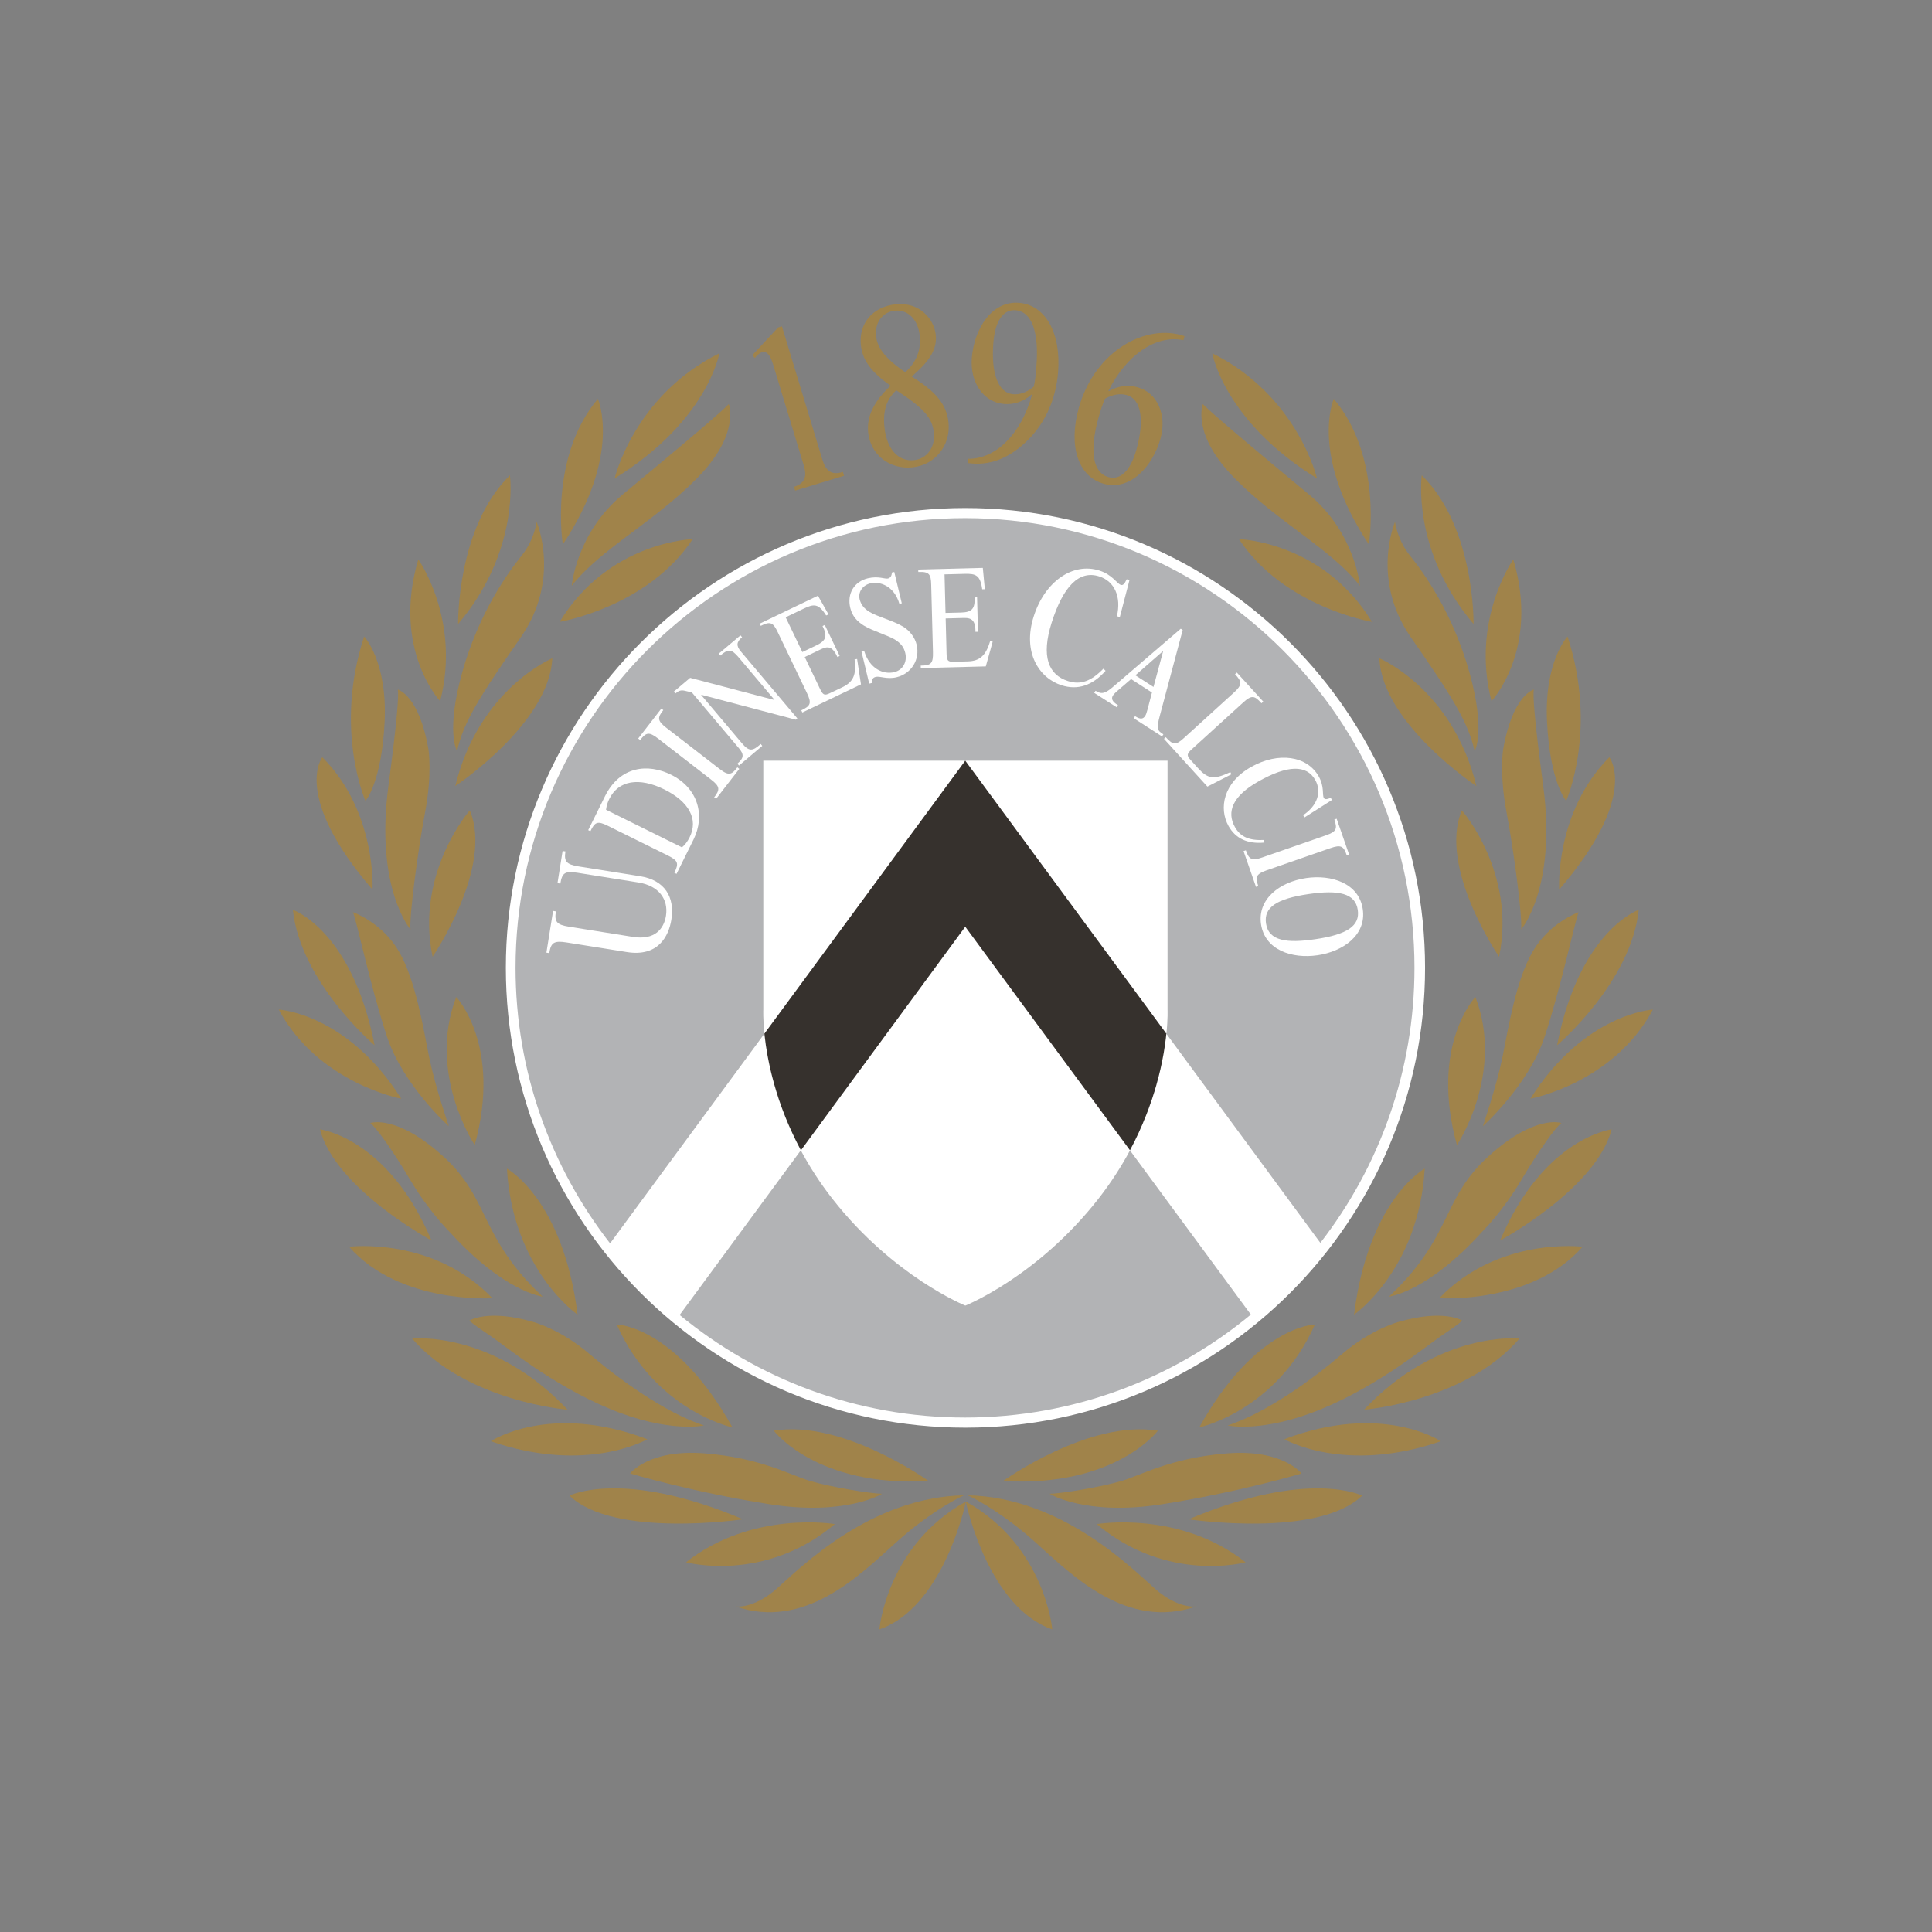 <?xml version="1.0" encoding="UTF-8" standalone="no"?>
<!-- Created with Inkscape (http://www.inkscape.org/) -->

<svg
   xmlns:dc="http://purl.org/dc/elements/1.1/"
   xmlns:cc="http://creativecommons.org/ns#"
   xmlns:rdf="http://www.w3.org/1999/02/22-rdf-syntax-ns#"
   xmlns:svg="http://www.w3.org/2000/svg"
   xmlns="http://www.w3.org/2000/svg"
   xmlns:sodipodi="http://sodipodi.sourceforge.net/DTD/sodipodi-0.dtd"
   xmlns:inkscape="http://www.inkscape.org/namespaces/inkscape"
   width="700mm"
   height="700mm"
   viewBox="0 0 700 700"
   version="1.1"
   id="svg8"
   inkscape:version="0.92.4 (5da689c313, 2019-01-14)"
   sodipodi:docname="udinese-logo.svg">
  <rect x="0" y="0" width="700" height="700" fill="#808080" stroke="none"/>
  <defs
     id="defs2">
    <clipPath
       clipPathUnits="userSpaceOnUse"
       id="clipPath410">
      <path
         d="m 213.307,31.147 h 61.021 V 90.06 h -61.021 z"
         id="path408"
         inkscape:connector-curvature="0" />
    </clipPath>
  </defs>
  <sodipodi:namedview
     id="base"
     pagecolor="#ffffff"
     bordercolor="#666666"
     borderopacity="1.0"
     inkscape:pageopacity="0.0"
     inkscape:pageshadow="2"
     inkscape:zoom="0.1767767"
     inkscape:cx="1310.7638"
     inkscape:cy="1269.6242"
     inkscape:document-units="mm"
     inkscape:current-layer="layer1"
     showgrid="false"
     inkscape:window-width="1600"
     inkscape:window-height="837"
     inkscape:window-x="-8"
     inkscape:window-y="-8"
     inkscape:window-maximized="1" />
  <g
     inkscape:label="Layer 1"
     inkscape:groupmode="layer"
     id="layer1"
     transform="translate(0,403)">
    <g
       transform="matrix(8.159,0,0,-8.159,-1639.37,441.48)"
       id="g404"
       style="fill:#ff00ff">
      <path
         style="fill:#b2b3b5;fill-opacity:1;stroke:none;stroke-width:0.383px;stroke-linecap:butt;stroke-linejoin:miter;stroke-opacity:1"
         d="m 234.309,42.693 1.459,-0.801 c 0,0 1.695,-0.522 1.737,-0.531 0.043,-0.008 1.472,-0.496 1.472,-0.496 l 2.328,-0.436 2.756,-0.163 2.02,0.128 2.294,0.471 1.686,0.402 2.362,0.976 2.362,1.369 1.814,1.309 1.635,1.489 1.763,2.003 2.011,3.398 0.719,1.814 0.796,3.013 0.342,1.849 0.094,2.456 -0.214,2.456 -0.402,1.968 -0.428,1.464 -1.018,2.396 -0.762,1.541 -1.558,2.191 -1.387,1.712 -2.285,1.96 -2.294,1.566 -2.73,1.173 -2.73,0.796 -2.465,0.462 -3.021,0.06 -2.662,-0.265 -2.422,-0.608 -2.448,-0.967 -2.405,-1.318 -2.405,-1.883 -1.284,-1.138 -1.267,-1.506 -1.121,-1.583 -1.027,-1.814 -0.805,-1.643 -0.625,-2.054 -0.522,-2.174 -0.231,-2.131 0.12,-2.764 0.171,-1.515 0.505,-2.354 0.762,-2.14 0.976,-1.943 1.609,-2.67 2.559,-2.679 2.011,-1.652 z"
         id="path1150"
         inkscape:connector-curvature="0" />
      <path
         style="opacity:0.96;fill:#312c28;fill-opacity:1;stroke:none;stroke-width:0.383px;stroke-linecap:butt;stroke-linejoin:miter;stroke-opacity:1"
         d="m 235.297,59.169 7.819,10.288 0.584,0.226 0.092,0.039 0.219,-0.122 6.347,-6.77 2.364,-5.229 0.038,-0.25 0.288,-3.393 -1.627,-1.457 -0.315,-0.086 -0.611,0.122 -14.001,-0.116 -1.933,2.122 0.312,3.058 z"
         id="path1167"
         inkscape:connector-curvature="0" />
      <g
         id="g406"
         clip-path="url(#clipPath410)"
         style="fill:#ff00ff">
        <g
           id="g412"
           transform="translate(225.319,61.178)"
           style="fill:#ffffff">
          <path
             d="M 0,0 C 0.073,0.461 0.203,0.563 0.762,0.474 L 3.447,0.046 C 4.837,-0.175 5.305,0.749 5.422,1.486 5.581,2.49 5.13,3.24 4.036,3.414 L 1.299,3.85 C 0.748,3.938 0.65,4.083 0.718,4.515 L 0.592,4.534 0.365,3.106 0.492,3.086 C 0.568,3.569 0.703,3.655 1.254,3.567 L 3.961,3.136 C 4.853,2.995 5.3,2.398 5.182,1.654 5.089,1.073 4.681,0.567 3.721,0.719 L 0.873,1.173 C 0.33,1.26 0.221,1.391 0.294,1.852 L 0.169,1.873 -0.127,0.02 Z"
             style="fill:#ffffff;fill-opacity:1;fill-rule:nonzero;stroke:none"
             id="path414"
             inkscape:connector-curvature="0" />
        </g>
        <g
           id="g416"
           transform="translate(227.987,68.029)"
           style="fill:#ffffff">
          <path
             d="M 0,0 C 0.405,0.817 1.319,0.973 2.441,0.417 3.545,-0.13 3.961,-0.909 3.565,-1.708 3.472,-1.898 3.351,-2.053 3.223,-2.155 l -3.371,1.67 C -0.116,-0.279 -0.08,-0.16 0,0 m -0.075,-1.194 2.686,-1.33 C 3.059,-2.747 3.09,-2.87 2.886,-3.283 l 0.098,-0.05 0.757,1.531 C 4.26,-0.756 3.956,0.468 2.742,1.07 1.725,1.574 0.477,1.469 -0.196,0.111 l -0.743,-1.501 0.098,-0.048 c 0.196,0.411 0.317,0.467 0.766,0.244"
             style="fill:#ffffff;fill-opacity:1;fill-rule:nonzero;stroke:none"
             id="path418"
             inkscape:connector-curvature="0" />
        </g>
        <g
           id="g420"
           transform="translate(230.141,70.713)"
           style="fill:#ffffff">
          <path
             d="M 0,0 2.369,-1.833 C 2.746,-2.123 2.778,-2.27 2.501,-2.617 L 2.588,-2.683 3.617,-1.354 3.53,-1.287 C 3.283,-1.607 3.16,-1.682 2.739,-1.356 L 0.369,0.477 C -0.022,0.78 -0.026,0.921 0.242,1.256 l -0.086,0.068 -1.029,-1.33 0.087,-0.067 C -0.523,0.267 -0.391,0.303 0,0"
             style="fill:#ffffff;fill-opacity:1;fill-rule:nonzero;stroke:none"
             id="path422"
             inkscape:connector-curvature="0" />
        </g>
        <g
           id="g424"
           transform="translate(231.357,72.824)"
           style="fill:#ffffff">
          <path
             d="M 0,0 0.294,-0.07 2.38,-2.542 c 0.231,-0.275 0.237,-0.43 -0.063,-0.691 l 0.07,-0.084 1.034,0.873 -0.069,0.084 C 2.988,-2.685 2.84,-2.709 2.505,-2.312 l -1.797,2.129 0.01,0.008 4.192,-1.106 0.068,0.058 -2.504,2.967 C 2.259,1.998 2.269,2.166 2.524,2.382 L 2.453,2.465 1.487,1.65 1.558,1.567 C 1.907,1.87 2.052,1.866 2.367,1.493 L 3.96,-0.395 3.95,-0.403 0.218,0.578 -0.508,-0.035 -0.438,-0.117 C -0.291,0.006 -0.192,0.048 0,0"
             style="fill:#ffffff;fill-opacity:1;fill-rule:nonzero;stroke:none"
             id="path426"
             inkscape:connector-curvature="0" />
        </g>
        <g
           id="g428"
           transform="translate(235.465,75.431)"
           style="fill:#ffffff">
          <path
             d="M 0,0 1.296,-2.702 C 1.515,-3.159 1.459,-3.278 1.046,-3.47 L 1.093,-3.568 3.696,-2.319 3.525,-1.192 3.413,-1.209 C 3.5,-1.88 3.36,-2.21 2.879,-2.441 L 2.312,-2.712 C 2.075,-2.826 2.009,-2.794 1.876,-2.516 l -0.677,1.411 0.729,0.35 c 0.336,0.162 0.521,0.086 0.723,-0.351 L 2.75,-1.057 2.089,0.32 1.99,0.271 C 2.21,-0.171 2.158,-0.374 1.719,-0.585 L 1.093,-0.885 0.352,0.66 1.151,1.043 C 1.602,1.26 1.812,1.282 2.15,0.74 L 2.254,0.79 1.786,1.618 -0.801,0.377 -0.753,0.279 C -0.319,0.502 -0.2,0.417 0,0"
             style="fill:#ffffff;fill-opacity:1;fill-rule:nonzero;stroke:none"
             id="path430"
             inkscape:connector-curvature="0" />
        </g>
        <g
           id="g432"
           transform="translate(239.291,75.721)"
           style="fill:#ffffff">
          <path
             d="M 0,0 C 0.364,-0.223 1.082,-0.44 1.369,-0.615 1.647,-0.786 1.775,-0.96 1.837,-1.216 1.932,-1.615 1.728,-1.974 1.348,-2.066 0.868,-2.181 0.251,-1.926 0.011,-1.119 l -0.118,-0.029 0.343,-1.429 0.118,0.028 c -0.01,0.156 0.048,0.243 0.173,0.273 0.187,0.045 0.491,-0.12 0.921,-0.017 C 2.11,-2.134 2.5,-1.506 2.343,-0.85 2.265,-0.525 2.042,-0.23 1.748,-0.049 1.307,0.221 0.598,0.395 0.242,0.613 0.002,0.76 -0.134,0.945 -0.189,1.169 -0.265,1.488 -0.061,1.794 0.294,1.879 0.682,1.972 1.34,1.787 1.577,0.966 L 1.683,0.991 1.349,2.383 1.243,2.358 C 1.238,2.211 1.175,2.117 1.069,2.092 0.938,2.06 0.643,2.214 0.175,2.102 -0.436,1.954 -0.756,1.416 -0.605,0.786 -0.519,0.43 -0.309,0.19 0,0"
             style="fill:#ffffff;fill-opacity:1;fill-rule:nonzero;stroke:none"
             id="path434"
             inkscape:connector-curvature="0" />
        </g>
        <g
           id="g436"
           transform="translate(242.28,77.539)"
           style="fill:#ffffff">
          <path
             d="M 0,0 0.078,-2.996 C 0.09,-3.503 -0.009,-3.589 -0.465,-3.594 l 0.002,-0.109 2.887,0.074 0.306,1.099 -0.11,0.029 C 2.425,-3.147 2.161,-3.391 1.628,-3.406 L 1,-3.422 c -0.263,-0.007 -0.309,0.05 -0.318,0.358 l -0.04,1.565 0.808,0.021 c 0.372,0.01 0.512,-0.134 0.517,-0.616 l 0.109,0.003 -0.039,1.527 -0.11,-0.003 C 1.947,-1.061 1.816,-1.224 1.329,-1.237 L 0.636,-1.254 0.592,0.458 1.477,0.481 c 0.5,0.014 0.701,-0.052 0.788,-0.685 L 2.381,-0.201 2.292,0.746 -0.576,0.672 -0.573,0.563 C -0.086,0.588 -0.012,0.462 0,0"
             style="fill:#ffffff;fill-opacity:1;fill-rule:nonzero;stroke:none"
             id="path438"
             inkscape:connector-curvature="0" />
        </g>
        <g
           id="g440"
           transform="translate(248.071,73.071)"
           style="fill:#ffffff">
          <path
             d="M 0,0 C 0.718,-0.228 1.373,-0.01 1.952,0.643 L 1.856,0.738 C 1.315,0.182 0.848,0.006 0.281,0.188 -0.58,0.462 -0.922,1.274 -0.44,2.789 0.075,4.404 0.778,5.12 1.667,4.837 2.35,4.62 2.659,3.929 2.455,3.068 L 2.584,3.027 3.013,4.67 2.891,4.709 C 2.792,4.495 2.723,4.43 2.63,4.459 2.45,4.517 2.259,4.91 1.678,5.095 0.494,5.472 -0.746,4.61 -1.239,3.059 -1.747,1.465 -1.005,0.32 0,0"
             style="fill:#ffffff;fill-opacity:1;fill-rule:nonzero;stroke:none"
             id="path442"
             inkscape:connector-curvature="0" />
        </g>
        <g
           id="g444"
           transform="translate(252.567,74.583)"
           style="fill:#ffffff">
          <path
             d="m 0,0 0.01,-0.007 -0.426,-1.579 -0.805,0.517 z m -2.99,-1.755 -0.059,-0.093 0.999,-0.641 0.059,0.091 c -0.274,0.169 -0.311,0.3 -0.221,0.44 0.025,0.038 0.07,0.085 0.132,0.145 l 0.668,0.577 0.928,-0.597 -0.2,-0.763 c -0.048,-0.169 -0.064,-0.218 -0.103,-0.278 -0.098,-0.15 -0.221,-0.155 -0.448,-0.009 l -0.059,-0.092 1.257,-0.808 0.06,0.092 c -0.259,0.167 -0.32,0.227 -0.16,0.82 L 0.881,0.944 0.795,1 -2.183,-1.556 C -2.561,-1.885 -2.725,-1.925 -2.99,-1.755"
             style="fill:#ffffff;fill-opacity:1;fill-rule:nonzero;stroke:none"
             id="path446"
             inkscape:connector-curvature="0" />
        </g>
        <g
           id="g448"
           transform="translate(252.696,70.767)"
           style="fill:#ffffff">
          <path
             d="m 0,0 -0.081,-0.073 1.93,-2.122 1.065,0.545 -0.045,0.097 c -0.752,-0.346 -0.991,-0.312 -1.458,0.2 l -0.306,0.338 c -0.181,0.199 -0.172,0.275 0.041,0.47 L 3.434,1.536 C 3.813,1.881 3.943,1.852 4.25,1.506 L 4.331,1.579 3.156,2.87 3.076,2.797 C 3.387,2.465 3.403,2.323 3.028,1.982 L 0.811,-0.034 C 0.465,-0.349 0.332,-0.374 0,0"
             style="fill:#ffffff;fill-opacity:1;fill-rule:nonzero;stroke:none"
             id="path450"
             inkscape:connector-curvature="0" />
        </g>
        <g
           id="g452"
           transform="translate(255.484,66.821)"
           style="fill:#ffffff">
          <path
             d="M 0,0 C 0.314,-0.56 0.849,-0.805 1.591,-0.735 L 1.584,-0.619 C 0.925,-0.652 0.532,-0.488 0.284,-0.046 -0.093,0.626 0.167,1.33 1.347,1.993 2.607,2.699 3.462,2.738 3.851,2.044 4.15,1.512 3.94,0.901 3.314,0.483 L 3.371,0.382 4.592,1.157 4.539,1.252 C 4.353,1.177 4.272,1.176 4.231,1.249 4.153,1.389 4.262,1.745 4.008,2.198 3.49,3.122 2.216,3.305 1.007,2.626 -0.236,1.929 -0.44,0.784 0,0"
             style="fill:#ffffff;fill-opacity:1;fill-rule:nonzero;stroke:none"
             id="path454"
             inkscape:connector-curvature="0" />
        </g>
        <g
           id="g456"
           transform="translate(259.813,66.41)"
           style="fill:#ffffff">
          <path
             d="m 0,0 -2.83,-0.984 c -0.45,-0.156 -0.591,-0.103 -0.73,0.317 l -0.103,-0.035 0.553,-1.589 0.102,0.036 c -0.133,0.382 -0.128,0.526 0.375,0.701 l 2.831,0.984 c 0.467,0.162 0.588,0.089 0.723,-0.32 L 1.024,-0.854 0.472,0.735 0.369,0.699 C 0.51,0.292 0.467,0.162 0,0"
             style="fill:#ffffff;fill-opacity:1;fill-rule:nonzero;stroke:none"
             id="path458"
             inkscape:connector-curvature="0" />
        </g>
        <g
           id="g460"
           transform="translate(261.223,63.095)"
           style="fill:#ffffff">
          <path
             d="M 0,0 C 0.103,-0.704 -0.462,-1.092 -1.892,-1.301 -3.135,-1.483 -3.959,-1.39 -4.076,-0.596 -4.178,0.109 -3.612,0.496 -2.184,0.705 -0.851,0.9 -0.108,0.743 0,0 m -2.288,1.416 c -1.193,-0.175 -2.17,-0.94 -2.009,-2.045 0.169,-1.155 1.38,-1.549 2.51,-1.383 1.111,0.162 2.179,0.882 2.009,2.045 -0.17,1.161 -1.399,1.545 -2.51,1.383"
             style="fill:#ffffff;fill-opacity:1;fill-rule:nonzero;stroke:none"
             id="path462"
             inkscape:connector-curvature="0" />
        </g>
        <g
           id="g464"
           transform="translate(265.015,44.239)"
           style="fill:#a0834a;fill-opacity:1">
          <path
             d="m 0,0 c 0.713,0.472 0.848,0.619 0.848,0.619 0,0 -0.807,0.525 -2.813,-0.054 0,0 -1.211,-0.309 -2.517,-1.426 -1.305,-1.118 -3.364,-2.612 -5.087,-3.177 0,0 1.561,-0.35 4.186,0.741 C -2.759,-2.207 -0.714,-0.47 0,0"
             style="fill:#a0834a;fill-opacity:1;fill-rule:nonzero;stroke:none"
             id="path466"
             inkscape:connector-curvature="0" />
        </g>
        <g
           id="g468"
           transform="translate(252.346,39.969)"
           style="fill:#a0834a;fill-opacity:1">
          <path
             d="M 0,0 C -3.069,0.504 -6.874,-2.234 -6.874,-2.234 -1.889,-2.522 0,0 0,0"
             style="fill:#a0834a;fill-opacity:1;fill-rule:nonzero;stroke:none"
             id="path470"
             inkscape:connector-curvature="0" />
        </g>
        <g
           id="g472"
           transform="translate(259.32,44.686)"
           style="fill:#a0834a;fill-opacity:1">
          <path
             d="m 0,0 c 0,0 -2.606,-0.041 -5.138,-4.571 0,0 3.419,0.723 5.138,4.571"
             style="fill:#a0834a;fill-opacity:1;fill-rule:nonzero;stroke:none"
             id="path474"
             inkscape:connector-curvature="0" />
        </g>
        <g
           id="g476"
           transform="translate(252.542,36.705)"
           style="fill:#a0834a;fill-opacity:1">
          <path
             d="m 0,0 c 3.408,0.535 6.183,1.364 6.183,1.364 0,0 -0.822,1.089 -3.311,0.893 C 0.383,2.06 -0.973,1.275 -1.829,1.026 -2.685,0.775 -4.452,0.473 -5.005,0.463 -5.005,0.463 -3.408,-0.536 0,0"
             style="fill:#a0834a;fill-opacity:1;fill-rule:nonzero;stroke:none"
             id="path478"
             inkscape:connector-curvature="0" />
        </g>
        <g
           id="g480"
           transform="translate(255.948,79.561)"
           style="fill:#a0834a;fill-opacity:1">
          <path
             d="M 0,0 C 1.999,-3.022 5.905,-3.673 5.905,-3.673 3.72,-0.093 0,0 0,0"
             style="fill:#a0834a;fill-opacity:1;fill-rule:nonzero;stroke:none"
             id="path482"
             inkscape:connector-curvature="0" />
        </g>
        <g
           id="g484"
           transform="translate(268.13,78.663)"
           style="fill:#a0834a;fill-opacity:1">
          <path
             d="m 0,0 c 0,0 -1.903,-2.693 -0.969,-6.297 0,0 2.154,2.299 0.969,6.297"
             style="fill:#a0834a;fill-opacity:1;fill-rule:nonzero;stroke:none"
             id="path486"
             inkscape:connector-curvature="0" />
        </g>
        <g
           id="g488"
           transform="translate(264.063,82.397)"
           style="fill:#a0834a;fill-opacity:1">
          <path
             d="m 0,0 c 0,0 -0.465,-3.348 2.301,-6.603 0,0 0.071,4.279 -2.301,6.603"
             style="fill:#a0834a;fill-opacity:1;fill-rule:nonzero;stroke:none"
             id="path490"
             inkscape:connector-curvature="0" />
        </g>
        <g
           id="g492"
           transform="translate(267.831,67.422)"
           style="fill:#a0834a;fill-opacity:1">
          <path
             d="m 0,0 c 0.324,-1.711 0.706,-4.633 0.647,-5.195 0,0 1.58,1.831 0.982,6.356 -0.39,2.943 -0.468,4.022 -0.42,4.298 0,0 -0.946,-0.228 -1.365,-2.682 0,0 -0.168,-1.065 0.156,-2.777"
             style="fill:#a0834a;fill-opacity:1;fill-rule:nonzero;stroke:none"
             id="path494"
             inkscape:connector-curvature="0" />
        </g>
        <g
           id="g496"
           transform="translate(261.058,45.122)"
           style="fill:#a0834a;fill-opacity:1">
          <path
             d="M 0,0 C 0,0 2.876,1.988 3.139,6.487 3.139,6.487 0.645,5.143 0,0"
             style="fill:#a0834a;fill-opacity:1;fill-rule:nonzero;stroke:none"
             id="path498"
             inkscape:connector-curvature="0" />
        </g>
        <g
           id="g500"
           transform="translate(271.032,62.995)"
           style="fill:#a0834a;fill-opacity:1">
          <path
             d="m 0,0 c 0,0 -1.29,-0.453 -2.04,-1.744 -0.75,-1.29 -1.082,-3.399 -1.343,-4.69 -0.262,-1.291 -0.872,-3.069 -0.872,-3.069 0,0 2.023,1.813 2.738,3.958 C -0.802,-3.401 -0.174,-0.436 0,0"
             style="fill:#a0834a;fill-opacity:1;fill-rule:nonzero;stroke:none"
             id="path502"
             inkscape:connector-curvature="0" />
        </g>
        <g
           id="g504"
           transform="translate(273.7,63.1)"
           style="fill:#a0834a;fill-opacity:1">
          <path
             d="m 0,0 c 0,0 -2.633,-0.906 -3.627,-6.015 0,0 3.296,2.806 3.627,6.015"
             style="fill:#a0834a;fill-opacity:1;fill-rule:nonzero;stroke:none"
             id="path506"
             inkscape:connector-curvature="0" />
        </g>
        <g
           id="g508"
           transform="translate(266.49,68.596)"
           style="fill:#a0834a;fill-opacity:1">
          <path
             d="M 0,0 C -1.065,4.333 -4.309,5.674 -4.309,5.674 -4.178,2.777 0,0 0,0"
             style="fill:#a0834a;fill-opacity:1;fill-rule:nonzero;stroke:none"
             id="path510"
             inkscape:connector-curvature="0" />
        </g>
        <g
           id="g512"
           transform="translate(270.477,67.937)"
           style="fill:#a0834a;fill-opacity:1">
          <path
             d="m 0,0 c 0,0 1.413,3.172 0.06,7.302 0,0 -1.042,-1.101 -0.91,-3.794 C -0.718,0.814 0,0 0,0"
             style="fill:#a0834a;fill-opacity:1;fill-rule:nonzero;stroke:none"
             id="path514"
             inkscape:connector-curvature="0" />
        </g>
        <g
           id="g516"
           transform="translate(270.166,63.998)"
           style="fill:#a0834a;fill-opacity:1">
          <path
             d="M 0,0 C 3.591,4.178 2.227,5.878 2.227,5.878 -0.203,3.435 0,0 0,0"
             style="fill:#a0834a;fill-opacity:1;fill-rule:nonzero;stroke:none"
             id="path518"
             inkscape:connector-curvature="0" />
        </g>
        <g
           id="g520"
           transform="translate(266.411,70.144)"
           style="fill:#a0834a;fill-opacity:1">
          <path
             d="m 0,0 c 0,0 0.511,0.86 -0.233,3.511 -0.744,2.65 -2.045,4.441 -2.627,5.161 -0.581,0.721 -0.674,1.512 -0.674,1.512 0,0 -1.092,-2.535 0.698,-5.116 C -1.046,2.488 -0.279,1.302 0,0"
             style="fill:#a0834a;fill-opacity:1;fill-rule:nonzero;stroke:none"
             id="path522"
             inkscape:connector-curvature="0" />
        </g>
        <g
           id="g524"
           transform="translate(266.759,48.819)"
           style="fill:#a0834a;fill-opacity:1">
          <path
             d="m 0,0 c 0,0 0.89,0.872 1.727,2.285 0.836,1.412 1.551,2.371 1.778,2.528 0,0 -1.15,0.418 -3.243,-1.483 -2.093,-1.9 -1.587,-3.574 -4.412,-6.225 0,0 1.709,0.192 4.15,2.895"
             style="fill:#a0834a;fill-opacity:1;fill-rule:nonzero;stroke:none"
             id="path526"
             inkscape:connector-curvature="0" />
        </g>
        <g
           id="g528"
           transform="translate(249.713,84.968)"
           style="fill:#a0834a;fill-opacity:1">
          <path
             d="M 0,0 C 0.097,0.348 0.166,0.554 0.286,0.831 0.639,1.022 0.954,1.073 1.252,0.99 1.888,0.812 2.051,-0.102 1.679,-1.434 1.42,-2.358 0.975,-2.802 0.438,-2.652 -0.258,-2.457 -0.417,-1.491 0,0 m 0.227,-2.947 c 1.204,-0.336 2.189,0.814 2.52,1.998 C 3.044,0.114 2.61,1.093 1.735,1.337 1.297,1.46 0.862,1.399 0.453,1.16 L 0.439,1.185 c 0.8,1.598 2.112,2.496 3.327,2.243 L 3.817,3.607 C 2.147,4.191 -0.16,2.993 -0.88,0.417 -1.352,-1.273 -0.906,-2.63 0.227,-2.947"
             style="fill:#a0834a;fill-opacity:1;fill-rule:nonzero;stroke:none"
             id="path530"
             inkscape:connector-curvature="0" />
        </g>
        <g
           id="g532"
           transform="translate(265.626,52.655)"
           style="fill:#a0834a;fill-opacity:1">
          <path
             d="M 0,0 C 0,0 2.127,3.173 0.82,6.574 0.82,6.574 -1.221,4.429 0,0"
             style="fill:#a0834a;fill-opacity:1;fill-rule:nonzero;stroke:none"
             id="path534"
             inkscape:connector-curvature="0" />
        </g>
        <g
           id="g536"
           transform="translate(260.157,85.791)"
           style="fill:#a0834a;fill-opacity:1">
          <path
             d="m 0,0 c 0,0 -1.093,-2.465 1.558,-6.464 0,0 0.628,3.86 -1.558,6.464"
             style="fill:#a0834a;fill-opacity:1;fill-rule:nonzero;stroke:none"
             id="path538"
             inkscape:connector-curvature="0" />
        </g>
        <g
           id="g540"
           transform="translate(245.917,85.996)"
           style="fill:#a0834a;fill-opacity:1">
          <path
             d="M 0,0 C -0.658,0.055 -0.99,0.921 -0.876,2.299 -0.796,3.256 -0.442,3.776 0.113,3.73 0.833,3.669 1.161,2.752 1.032,1.208 1.002,0.838 0.985,0.633 0.919,0.337 0.608,0.084 0.308,-0.026 0,0 M 0.379,-2.29 C 1.393,-1.432 1.894,-0.261 1.996,0.963 2.141,2.711 1.438,3.961 0.265,4.059 -0.959,4.16 -1.728,2.888 -1.833,1.623 c -0.091,-1.1 0.519,-1.979 1.424,-2.055 0.453,-0.037 0.868,0.104 1.225,0.415 l 0.02,-0.022 C 0.35,-1.769 -0.768,-2.888 -2.01,-2.868 l -0.015,-0.185 c 0.972,-0.143 1.746,0.207 2.404,0.763"
             style="fill:#a0834a;fill-opacity:1;fill-rule:nonzero;stroke:none"
             id="path542"
             inkscape:connector-curvature="0" />
        </g>
        <g
           id="g544"
           transform="translate(265.844,67.518)"
           style="fill:#a0834a;fill-opacity:1">
          <path
             d="M 0,0 C -1.066,-2.538 1.653,-6.5 1.653,-6.5 2.43,-2.777 0,0 0,0"
             style="fill:#a0834a;fill-opacity:1;fill-rule:nonzero;stroke:none"
             id="path546"
             inkscape:connector-curvature="0" />
        </g>
        <g
           id="g548"
           transform="translate(261.319,77.491)"
           style="fill:#a0834a;fill-opacity:1">
          <path
             d="m 0,0 c 0,0 -0.21,2.348 -2.255,4.046 -2.046,1.697 -4.278,3.557 -4.72,4.022 0,0 -0.535,-1.326 1.419,-3.302 C -3.604,2.79 -1.303,1.651 0,0"
             style="fill:#a0834a;fill-opacity:1;fill-rule:nonzero;stroke:none"
             id="path550"
             inkscape:connector-curvature="0" />
        </g>
        <g
           id="g552"
           transform="translate(259.413,82.257)"
           style="fill:#a0834a;fill-opacity:1">
          <path
             d="m 0,0 c 0,0 -0.86,3.673 -4.65,5.557 0,0 0.512,-3 4.65,-5.557"
             style="fill:#a0834a;fill-opacity:1;fill-rule:nonzero;stroke:none"
             id="path554"
             inkscape:connector-curvature="0" />
        </g>
        <g
           id="g556"
           transform="translate(257.962,39.591)"
           style="fill:#a0834a;fill-opacity:1">
          <path
             d="M 0,0 C 0,0 2.678,-1.565 6.949,-0.09 6.949,-0.09 4.346,1.651 0,0"
             style="fill:#a0834a;fill-opacity:1;fill-rule:nonzero;stroke:none"
             id="path558"
             inkscape:connector-curvature="0" />
        </g>
        <g
           id="g560"
           transform="translate(219.803,67.422)"
           style="fill:#a0834a;fill-opacity:1">
          <path
             d="M 0,0 C 0.324,1.712 0.156,2.777 0.156,2.777 -0.263,5.231 -1.209,5.459 -1.209,5.459 -1.161,5.183 -1.239,4.104 -1.628,1.161 -2.227,-3.364 -0.647,-5.195 -0.647,-5.195 -0.706,-4.633 -0.324,-1.711 0,0"
             style="fill:#a0834a;fill-opacity:1;fill-rule:nonzero;stroke:none"
             id="path562"
             inkscape:connector-curvature="0" />
        </g>
        <g
           id="g564"
           transform="translate(219.228,44.065)"
           style="fill:#a0834a;fill-opacity:1">
          <path
             d="M 0,0 C 2.423,-2.813 6.904,-3.163 6.904,-3.163 3.593,0.364 0,0 0,0"
             style="fill:#a0834a;fill-opacity:1;fill-rule:nonzero;stroke:none"
             id="path566"
             inkscape:connector-curvature="0" />
        </g>
        <g
           id="g568"
           transform="translate(226.219,37.087)"
           style="fill:#a0834a;fill-opacity:1">
          <path
             d="M 0,0 C 1.953,-1.904 7.703,-1.051 7.703,-1.051 2.36,1.209 0,0 0,0"
             style="fill:#a0834a;fill-opacity:1;fill-rule:nonzero;stroke:none"
             id="path570"
             inkscape:connector-curvature="0" />
        </g>
        <g
           id="g572"
           transform="translate(229.673,39.591)"
           style="fill:#a0834a;fill-opacity:1">
          <path
             d="M 0,0 C -4.346,1.651 -6.95,-0.09 -6.95,-0.09 -2.677,-1.565 0,0 0,0"
             style="fill:#a0834a;fill-opacity:1;fill-rule:nonzero;stroke:none"
             id="path574"
             inkscape:connector-curvature="0" />
        </g>
        <g
           id="g576"
           transform="translate(220.09,48.417)"
           style="fill:#a0834a;fill-opacity:1">
          <path
             d="M 0,0 C -1.936,4.569 -4.953,4.935 -4.953,4.935 -4.255,2.284 0,0 0,0"
             style="fill:#a0834a;fill-opacity:1;fill-rule:nonzero;stroke:none"
             id="path578"
             inkscape:connector-curvature="0" />
        </g>
        <g
           id="g580"
           transform="translate(215.242,69.876)"
           style="fill:#a0834a;fill-opacity:1">
          <path
             d="M 0,0 C 0,0 -1.364,-1.7 2.227,-5.878 2.227,-5.878 2.43,-2.443 0,0"
             style="fill:#a0834a;fill-opacity:1;fill-rule:nonzero;stroke:none"
             id="path582"
             inkscape:connector-curvature="0" />
        </g>
        <g
           id="g584"
           transform="translate(231.391,34.127)"
           style="fill:#a0834a;fill-opacity:1">
          <path
             d="M 0,0 C 0,0 3.479,-0.946 6.61,1.696 6.61,1.696 2.944,2.319 0,0"
             style="fill:#a0834a;fill-opacity:1;fill-rule:nonzero;stroke:none"
             id="path586"
             inkscape:connector-curvature="0" />
        </g>
        <g
           id="g588"
           transform="translate(218.008,71.444)"
           style="fill:#a0834a;fill-opacity:1">
          <path
             d="m 0,0 c 0.132,2.693 -0.91,3.795 -0.91,3.795 -1.353,-4.13 0.06,-7.303 0.06,-7.303 0,0 0.718,0.815 0.85,3.508"
             style="fill:#a0834a;fill-opacity:1;fill-rule:nonzero;stroke:none"
             id="path590"
             inkscape:connector-curvature="0" />
        </g>
        <g
           id="g592"
           transform="translate(213.307,58.67)"
           style="fill:#a0834a;fill-opacity:1">
          <path
             d="M 0,0 C 1.762,-3.278 5.44,-3.958 5.44,-3.958 3.034,-0.157 0,0 0,0"
             style="fill:#a0834a;fill-opacity:1;fill-rule:nonzero;stroke:none"
             id="path594"
             inkscape:connector-curvature="0" />
        </g>
        <g
           id="g596"
           transform="translate(217.562,57.084)"
           style="fill:#a0834a;fill-opacity:1">
          <path
             d="M 0,0 C -0.995,5.109 -3.627,6.016 -3.627,6.016 -3.296,2.808 0,0 0,0"
             style="fill:#a0834a;fill-opacity:1;fill-rule:nonzero;stroke:none"
             id="path598"
             inkscape:connector-curvature="0" />
        </g>
        <g
           id="g600"
           transform="translate(222.793,45.854)"
           style="fill:#a0834a;fill-opacity:1">
          <path
             d="M 0,0 C -2.65,2.755 -6.364,2.284 -6.364,2.284 -4.115,-0.279 0,0 0,0"
             style="fill:#a0834a;fill-opacity:1;fill-rule:nonzero;stroke:none"
             id="path602"
             inkscape:connector-curvature="0" />
        </g>
        <g
           id="g604"
           transform="translate(267.544,48.417)"
           style="fill:#a0834a;fill-opacity:1">
          <path
             d="M 0,0 C 0,0 4.255,2.284 4.953,4.935 4.953,4.935 1.935,4.569 0,0"
             style="fill:#a0834a;fill-opacity:1;fill-rule:nonzero;stroke:none"
             id="path606"
             inkscape:connector-curvature="0" />
        </g>
        <g
           id="g608"
           transform="translate(264.841,45.854)"
           style="fill:#a0834a;fill-opacity:1">
          <path
             d="M 0,0 C 0,0 4.115,-0.279 6.365,2.284 6.365,2.284 2.65,2.755 0,0"
             style="fill:#a0834a;fill-opacity:1;fill-rule:nonzero;stroke:none"
             id="path610"
             inkscape:connector-curvature="0" />
        </g>
        <g
           id="g612"
           transform="translate(268.887,54.712)"
           style="fill:#a0834a;fill-opacity:1">
          <path
             d="M 0,0 C 0,0 3.679,0.68 5.441,3.958 5.441,3.958 2.406,3.802 0,0"
             style="fill:#a0834a;fill-opacity:1;fill-rule:nonzero;stroke:none"
             id="path614"
             inkscape:connector-curvature="0" />
        </g>
        <g
           id="g616"
           transform="translate(261.502,40.902)"
           style="fill:#a0834a;fill-opacity:1">
          <path
             d="M 0,0 C 0,0 4.481,0.35 6.904,3.163 6.904,3.163 3.312,3.526 0,0"
             style="fill:#a0834a;fill-opacity:1;fill-rule:nonzero;stroke:none"
             id="path618"
             inkscape:connector-curvature="0" />
        </g>
        <g
           id="g620"
           transform="translate(243.821,36.822)"
           style="fill:#a0834a;fill-opacity:1">
          <path
             d="M 0,0 C 0,0.001 0.001,0.004 0.001,0.004 0,0.004 -0.002,0.003 -0.003,0.002 c -0.002,0.001 -0.003,0.002 -0.004,0.002 0,0 0,-0.003 0.001,-0.004 -3.517,-1.966 -3.836,-5.675 -3.836,-5.675 2.774,0.956 3.771,5.344 3.839,5.66 0.068,-0.316 1.065,-4.704 3.838,-5.66 0,0 -0.319,3.709 -3.835,5.675"
             style="fill:#a0834a;fill-opacity:1;fill-rule:nonzero;stroke:none"
             id="path622"
             inkscape:connector-curvature="0" />
        </g>
        <g
           id="g624"
           transform="translate(252.199,32.968)"
           style="fill:#a0834a;fill-opacity:1">
          <path
             d="m 0,0 c -1.064,0.941 -4.15,4.045 -8.3,4.133 0,0 1.377,-0.611 3.034,-2.11 1.656,-1.5 4.063,-3.872 7.115,-2.825 0,0 -0.785,-0.139 -1.849,0.802"
             style="fill:#a0834a;fill-opacity:1;fill-rule:nonzero;stroke:none"
             id="path626"
             inkscape:connector-curvature="0" />
        </g>
        <g
           id="g628"
           transform="translate(243.735,37.101)"
           style="fill:#a0834a;fill-opacity:1">
          <path
             d="m 0,0 c -4.15,-0.087 -7.236,-3.191 -8.3,-4.133 -1.063,-0.941 -1.848,-0.802 -1.848,-0.802 3.051,-1.047 5.457,1.325 7.114,2.825 C -1.377,-0.61 0,0 0,0"
             style="fill:#a0834a;fill-opacity:1;fill-rule:nonzero;stroke:none"
             id="path630"
             inkscape:connector-curvature="0" />
        </g>
        <g
           id="g632"
           transform="translate(253.712,36.035)"
           style="fill:#a0834a;fill-opacity:1">
          <path
             d="M 0,0 C 0,0 5.75,-0.853 7.703,1.051 7.703,1.051 5.345,2.26 0,0"
             style="fill:#a0834a;fill-opacity:1;fill-rule:nonzero;stroke:none"
             id="path634"
             inkscape:connector-curvature="0" />
        </g>
        <g
           id="g636"
           transform="translate(249.633,35.822)"
           style="fill:#a0834a;fill-opacity:1">
          <path
             d="M 0,0 C 3.131,-2.642 6.61,-1.696 6.61,-1.696 3.667,0.625 0,0 0,0"
             style="fill:#a0834a;fill-opacity:1;fill-rule:nonzero;stroke:none"
             id="path638"
             inkscape:connector-curvature="0" />
        </g>
        <g
           id="g640"
           transform="translate(242.163,37.736)"
           style="fill:#a0834a;fill-opacity:1">
          <path
             d="m 0,0 c 0,0 -3.805,2.738 -6.874,2.234 0,0 1.889,-2.522 6.874,-2.234"
             style="fill:#a0834a;fill-opacity:1;fill-rule:nonzero;stroke:none"
             id="path642"
             inkscape:connector-curvature="0" />
        </g>
        <g
           id="g644"
           transform="translate(219.504,78.663)"
           style="fill:#a0834a;fill-opacity:1">
          <path
             d="M 0,0 C -1.185,-3.998 0.969,-6.297 0.969,-6.297 1.903,-2.693 0,0 0,0"
             style="fill:#a0834a;fill-opacity:1;fill-rule:nonzero;stroke:none"
             id="path646"
             inkscape:connector-curvature="0" />
        </g>
        <g
           id="g648"
           transform="translate(222.619,44.239)"
           style="fill:#a0834a;fill-opacity:1">
          <path
             d="M 0,0 C 0.714,-0.47 2.759,-2.207 5.383,-3.297 8.007,-4.388 9.569,-4.038 9.569,-4.038 7.846,-3.473 5.787,-1.979 4.482,-0.861 3.176,0.256 1.965,0.565 1.965,0.565 -0.041,1.144 -0.848,0.619 -0.848,0.619 -0.848,0.619 -0.714,0.472 0,0"
             style="fill:#a0834a;fill-opacity:1;fill-rule:nonzero;stroke:none"
             id="path650"
             inkscape:connector-curvature="0" />
        </g>
        <g
           id="g652"
           transform="translate(228.91,38.07)"
           style="fill:#a0834a;fill-opacity:1">
          <path
             d="M 0,0 C 0,0 2.775,-0.829 6.183,-1.364 9.59,-1.9 11.187,-0.901 11.187,-0.901 10.633,-0.892 8.868,-0.589 8.012,-0.339 7.154,-0.089 5.798,0.696 3.309,0.893 0.821,1.089 0,0 0,0"
             style="fill:#a0834a;fill-opacity:1;fill-rule:nonzero;stroke:none"
             id="path654"
             inkscape:connector-curvature="0" />
        </g>
        <g
           id="g656"
           transform="translate(226.577,45.122)"
           style="fill:#a0834a;fill-opacity:1">
          <path
             d="M 0,0 C -0.646,5.143 -3.139,6.487 -3.139,6.487 -2.878,1.988 0,0 0,0"
             style="fill:#a0834a;fill-opacity:1;fill-rule:nonzero;stroke:none"
             id="path658"
             inkscape:connector-curvature="0" />
        </g>
        <g
           id="g660"
           transform="translate(220.138,61.017)"
           style="fill:#a0834a;fill-opacity:1">
          <path
             d="M 0,0 C 0,0 2.717,3.962 1.652,6.5 1.652,6.5 -0.779,3.723 0,0"
             style="fill:#a0834a;fill-opacity:1;fill-rule:nonzero;stroke:none"
             id="path662"
             inkscape:connector-curvature="0" />
        </g>
        <g
           id="g664"
           transform="translate(217.37,53.631)"
           style="fill:#a0834a;fill-opacity:1">
          <path
             d="M 0,0 C 0.226,-0.157 0.941,-1.116 1.778,-2.529 2.616,-3.941 3.505,-4.813 3.505,-4.813 5.946,-7.516 7.655,-7.708 7.655,-7.708 4.83,-5.057 5.336,-3.383 3.243,-1.482 1.151,0.418 0,0 0,0"
             style="fill:#a0834a;fill-opacity:1;fill-rule:nonzero;stroke:none"
             id="path666"
             inkscape:connector-curvature="0" />
        </g>
        <g
           id="g668"
           transform="translate(222.008,52.655)"
           style="fill:#a0834a;fill-opacity:1">
          <path
             d="M 0,0 C 1.221,4.429 -0.82,6.574 -0.82,6.574 -2.127,3.173 0,0 0,0"
             style="fill:#a0834a;fill-opacity:1;fill-rule:nonzero;stroke:none"
             id="path670"
             inkscape:connector-curvature="0" />
        </g>
        <g
           id="g672"
           transform="translate(240.668,89.706)"
           style="fill:#a0834a;fill-opacity:1">
          <path
             d="M 0,0 C 0.575,0.061 1.027,-0.391 1.101,-1.099 1.168,-1.735 0.965,-2.276 0.463,-2.734 -0.475,-2.105 -0.788,-1.598 -0.836,-1.136 -0.9,-0.53 -0.554,-0.058 0,0 m 1.731,-5.424 c 0.067,-0.637 -0.304,-1.153 -0.879,-1.214 -0.708,-0.074 -1.215,0.496 -1.316,1.461 -0.076,0.719 0.089,1.235 0.523,1.643 1.226,-0.795 1.603,-1.223 1.672,-1.89 m -1.922,2.093 c -0.746,-0.702 -1.071,-1.369 -0.996,-2.078 0.103,-0.986 0.952,-1.654 1.969,-1.547 1.006,0.104 1.704,0.977 1.597,1.994 -0.083,0.791 -0.537,1.356 -1.636,2.039 0.838,0.712 1.136,1.241 1.071,1.857 -0.07,0.668 -0.694,1.464 -1.781,1.35 -1.017,-0.107 -1.646,-0.848 -1.544,-1.813 0.07,-0.668 0.458,-1.198 1.32,-1.802"
             style="fill:#a0834a;fill-opacity:1;fill-rule:nonzero;stroke:none"
             id="path674"
             inkscape:connector-curvature="0" />
        </g>
        <g
           id="g676"
           transform="translate(218.643,61.251)"
           style="fill:#a0834a;fill-opacity:1">
          <path
             d="m 0,0 c -0.749,1.29 -2.04,1.744 -2.04,1.744 0.175,-0.436 0.802,-3.401 1.517,-5.546 0.715,-2.144 2.737,-3.958 2.737,-3.958 0,0 -0.61,1.779 -0.872,3.069 C 1.081,-3.4 0.749,-1.29 0,0"
             style="fill:#a0834a;fill-opacity:1;fill-rule:nonzero;stroke:none"
             id="path678"
             inkscape:connector-curvature="0" />
        </g>
        <g
           id="g680"
           transform="translate(228.315,44.686)"
           style="fill:#a0834a;fill-opacity:1">
          <path
             d="M 0,0 C 1.719,-3.848 5.138,-4.571 5.138,-4.571 2.606,-0.041 0,0 0,0"
             style="fill:#a0834a;fill-opacity:1;fill-rule:nonzero;stroke:none"
             id="path682"
             inkscape:connector-curvature="0" />
        </g>
        <g
           id="g684"
           transform="translate(231.686,79.561)"
           style="fill:#a0834a;fill-opacity:1">
          <path
             d="m 0,0 c 0,0 -3.72,-0.093 -5.905,-3.673 0,0 3.906,0.651 5.905,3.673"
             style="fill:#a0834a;fill-opacity:1;fill-rule:nonzero;stroke:none"
             id="path686"
             inkscape:connector-curvature="0" />
        </g>
        <g
           id="g688"
           transform="translate(227.478,85.791)"
           style="fill:#a0834a;fill-opacity:1">
          <path
             d="M 0,0 C -2.186,-2.604 -1.557,-6.464 -1.557,-6.464 1.093,-2.465 0,0 0,0"
             style="fill:#a0834a;fill-opacity:1;fill-rule:nonzero;stroke:none"
             id="path690"
             inkscape:connector-curvature="0" />
        </g>
        <g
           id="g692"
           transform="translate(221.144,68.596)"
           style="fill:#a0834a;fill-opacity:1">
          <path
             d="M 0,0 C 0,0 4.178,2.777 4.309,5.674 4.309,5.674 1.066,4.333 0,0"
             style="fill:#a0834a;fill-opacity:1;fill-rule:nonzero;stroke:none"
             id="path694"
             inkscape:connector-curvature="0" />
        </g>
        <g
           id="g696"
           transform="translate(224.06,75.213)"
           style="fill:#a0834a;fill-opacity:1">
          <path
             d="m 0,0 c 1.79,2.581 0.698,5.115 0.698,5.115 0,0 -0.093,-0.79 -0.675,-1.511 C -0.558,2.883 -1.86,1.093 -2.604,-1.558 -3.348,-4.209 -2.836,-5.069 -2.836,-5.069 -2.557,-3.766 -1.79,-2.581 0,0"
             style="fill:#a0834a;fill-opacity:1;fill-rule:nonzero;stroke:none"
             id="path698"
             inkscape:connector-curvature="0" />
        </g>
        <g
           id="g700"
           transform="translate(223.572,82.397)"
           style="fill:#a0834a;fill-opacity:1">
          <path
             d="M 0,0 C -2.372,-2.324 -2.301,-6.603 -2.301,-6.603 0.464,-3.348 0,0 0,0"
             style="fill:#a0834a;fill-opacity:1;fill-rule:nonzero;stroke:none"
             id="path702"
             inkscape:connector-curvature="0" />
        </g>
        <g
           id="g704"
           transform="translate(232.872,87.814)"
           style="fill:#a0834a;fill-opacity:1">
          <path
             d="M 0,0 C -3.789,-1.883 -4.65,-5.557 -4.65,-5.557 -0.511,-2.999 0,0 0,0"
             style="fill:#a0834a;fill-opacity:1;fill-rule:nonzero;stroke:none"
             id="path706"
             inkscape:connector-curvature="0" />
        </g>
        <g
           id="g708"
           transform="translate(234.751,87.855)"
           style="fill:#a0834a;fill-opacity:1">
          <path
             d="M 0,0 C 0.227,0.069 0.373,-0.091 0.517,-0.566 L 1.873,-5.029 C 2.019,-5.513 1.926,-5.812 1.436,-5.971 l 0.051,-0.168 2.172,0.659 -0.051,0.169 c -0.494,-0.151 -0.75,0.02 -0.913,0.553 L 0.9,1.158 0.731,1.107 -0.415,-0.126 -0.301,-0.253 C -0.233,-0.157 -0.109,-0.033 0,0"
             style="fill:#a0834a;fill-opacity:1;fill-rule:nonzero;stroke:none"
             id="path710"
             inkscape:connector-curvature="0" />
        </g>
        <g
           id="g712"
           transform="translate(231.872,82.257)"
           style="fill:#a0834a;fill-opacity:1">
          <path
             d="M 0,0 C 1.953,1.976 1.418,3.301 1.418,3.301 0.977,2.837 -1.255,0.977 -3.301,-0.721 -5.348,-2.418 -5.556,-4.766 -5.556,-4.766 -4.255,-3.116 -1.953,-1.975 0,0"
             style="fill:#a0834a;fill-opacity:1;fill-rule:nonzero;stroke:none"
             id="path714"
             inkscape:connector-curvature="0" />
        </g>
        <g
           id="g716"
           transform="translate(243.783,80.494)"
           style="fill:#ff00ff">
          <path
             d="m 0,0 c 11,0 19.958,-8.958 19.958,-19.97 0,-4.595 -1.561,-8.834 -4.18,-12.213 L 8.942,-22.9 c 0.069,0.677 0.05,1.078 0.05,1.078 v 11.05 H 2.462 0.01 l 8.929,-12.12 C 8.938,-22.907 8.936,-22.924 8.934,-22.94 8.928,-22.998 8.922,-23.057 8.915,-23.118 8.914,-23.124 8.913,-23.13 8.912,-23.137 8.903,-23.208 8.894,-23.282 8.883,-23.359 8.882,-23.365 8.881,-23.371 8.88,-23.379 8.846,-23.622 8.801,-23.889 8.741,-24.176 8.74,-24.183 8.738,-24.188 8.737,-24.193 8.718,-24.286 8.697,-24.382 8.675,-24.478 8.673,-24.484 8.672,-24.492 8.67,-24.498 8.648,-24.594 8.624,-24.693 8.598,-24.793 8.596,-24.801 8.594,-24.809 8.591,-24.818 8.566,-24.917 8.54,-25.017 8.51,-25.119 8.505,-25.139 8.499,-25.16 8.494,-25.18 8.466,-25.271 8.44,-25.363 8.412,-25.458 8.404,-25.483 8.395,-25.509 8.387,-25.533 8.358,-25.624 8.33,-25.715 8.3,-25.807 8.29,-25.833 8.281,-25.86 8.271,-25.887 8.24,-25.979 8.209,-26.071 8.174,-26.165 c -0.015,-0.041 -0.032,-0.084 -0.047,-0.126 -0.031,-0.08 -0.06,-0.16 -0.092,-0.241 -0.021,-0.053 -0.044,-0.109 -0.068,-0.162 -0.028,-0.072 -0.056,-0.142 -0.086,-0.214 -0.025,-0.058 -0.052,-0.117 -0.078,-0.175 -0.03,-0.069 -0.059,-0.138 -0.091,-0.207 -0.042,-0.091 -0.087,-0.183 -0.131,-0.275 -0.019,-0.038 -0.036,-0.076 -0.055,-0.114 -0.064,-0.13 -0.132,-0.261 -0.202,-0.393 l -7.312,9.924 -0.003,0.003 -7.297,-9.927 c -0.002,10e-4 -0.002,10e-4 -0.003,0.002 -0.067,0.124 -0.13,0.248 -0.191,0.371 -0.019,0.038 -0.038,0.077 -0.057,0.116 -0.041,0.084 -0.082,0.168 -0.12,0.251 -0.022,0.046 -0.042,0.09 -0.062,0.136 -0.035,0.076 -0.069,0.152 -0.102,0.227 -0.02,0.047 -0.04,0.093 -0.059,0.139 -0.031,0.074 -0.061,0.147 -0.091,0.219 -0.018,0.047 -0.036,0.092 -0.054,0.138 -0.029,0.073 -0.057,0.147 -0.084,0.22 -0.016,0.042 -0.032,0.085 -0.046,0.126 -0.03,0.081 -0.058,0.161 -0.085,0.24 -0.011,0.033 -0.022,0.066 -0.033,0.097 -0.036,0.11 -0.072,0.219 -0.104,0.326 -0.008,0.024 -0.014,0.048 -0.021,0.071 -0.026,0.083 -0.05,0.166 -0.073,0.246 -0.011,0.042 -0.023,0.082 -0.033,0.123 -0.017,0.062 -0.034,0.125 -0.049,0.185 -0.012,0.044 -0.024,0.088 -0.034,0.133 -0.014,0.055 -0.027,0.11 -0.04,0.164 -0.01,0.045 -0.021,0.09 -0.031,0.134 -0.011,0.05 -0.022,0.102 -0.033,0.152 -0.009,0.044 -0.019,0.088 -0.027,0.131 -0.011,0.048 -0.019,0.094 -0.028,0.142 -0.009,0.043 -0.017,0.086 -0.024,0.127 -0.009,0.045 -0.016,0.089 -0.023,0.131 -0.02,0.121 -0.04,0.238 -0.056,0.349 l 0.001,-10e-4 c -0.025,0.172 -0.045,0.334 -0.061,0.481 l -6.852,-9.31 c -2.631,3.383 -4.198,7.629 -4.198,12.236 C -19.961,-8.958 -11.003,0 0,0 m 0,-39.941 c -4.807,0 -9.224,1.711 -12.674,4.555 l 5.38,7.311 c 0.379,-0.706 0.842,-1.434 1.411,-2.161 2.708,-3.454 5.895,-4.733 5.895,-4.733 0,0 3.199,1.279 5.902,4.733 0.568,0.726 1.031,1.453 1.41,2.158 l 5.368,-7.291 C 9.239,-38.224 4.815,-39.941 0,-39.941 m -20.392,19.972 c 0,-11.261 9.151,-20.421 20.404,-20.421 11.26,0 20.416,9.16 20.416,20.421 0,11.262 -9.156,20.418 -20.416,20.418 -11.253,0 -20.404,-9.156 -20.404,-20.418"
             style="fill:#ffffff;fill-opacity:1;fill-rule:nonzero;stroke:none"
             id="path718"
             inkscape:connector-curvature="0" />
        </g>
        <g
           id="g720"
           transform="translate(234.824,69.722)"
           style="fill:#ffffff">
          <path
             d="m 0,0 v -11.051 c 0,0 -0.019,-0.397 0.049,-1.069 L 8.967,0 H 6.529 Z"
             style="fill:#ffffff;fill-opacity:1;fill-rule:nonzero;stroke:none"
             id="path722"
             inkscape:connector-curvature="0" />
        </g>
      </g>
    </g>
  </g>
</svg>
